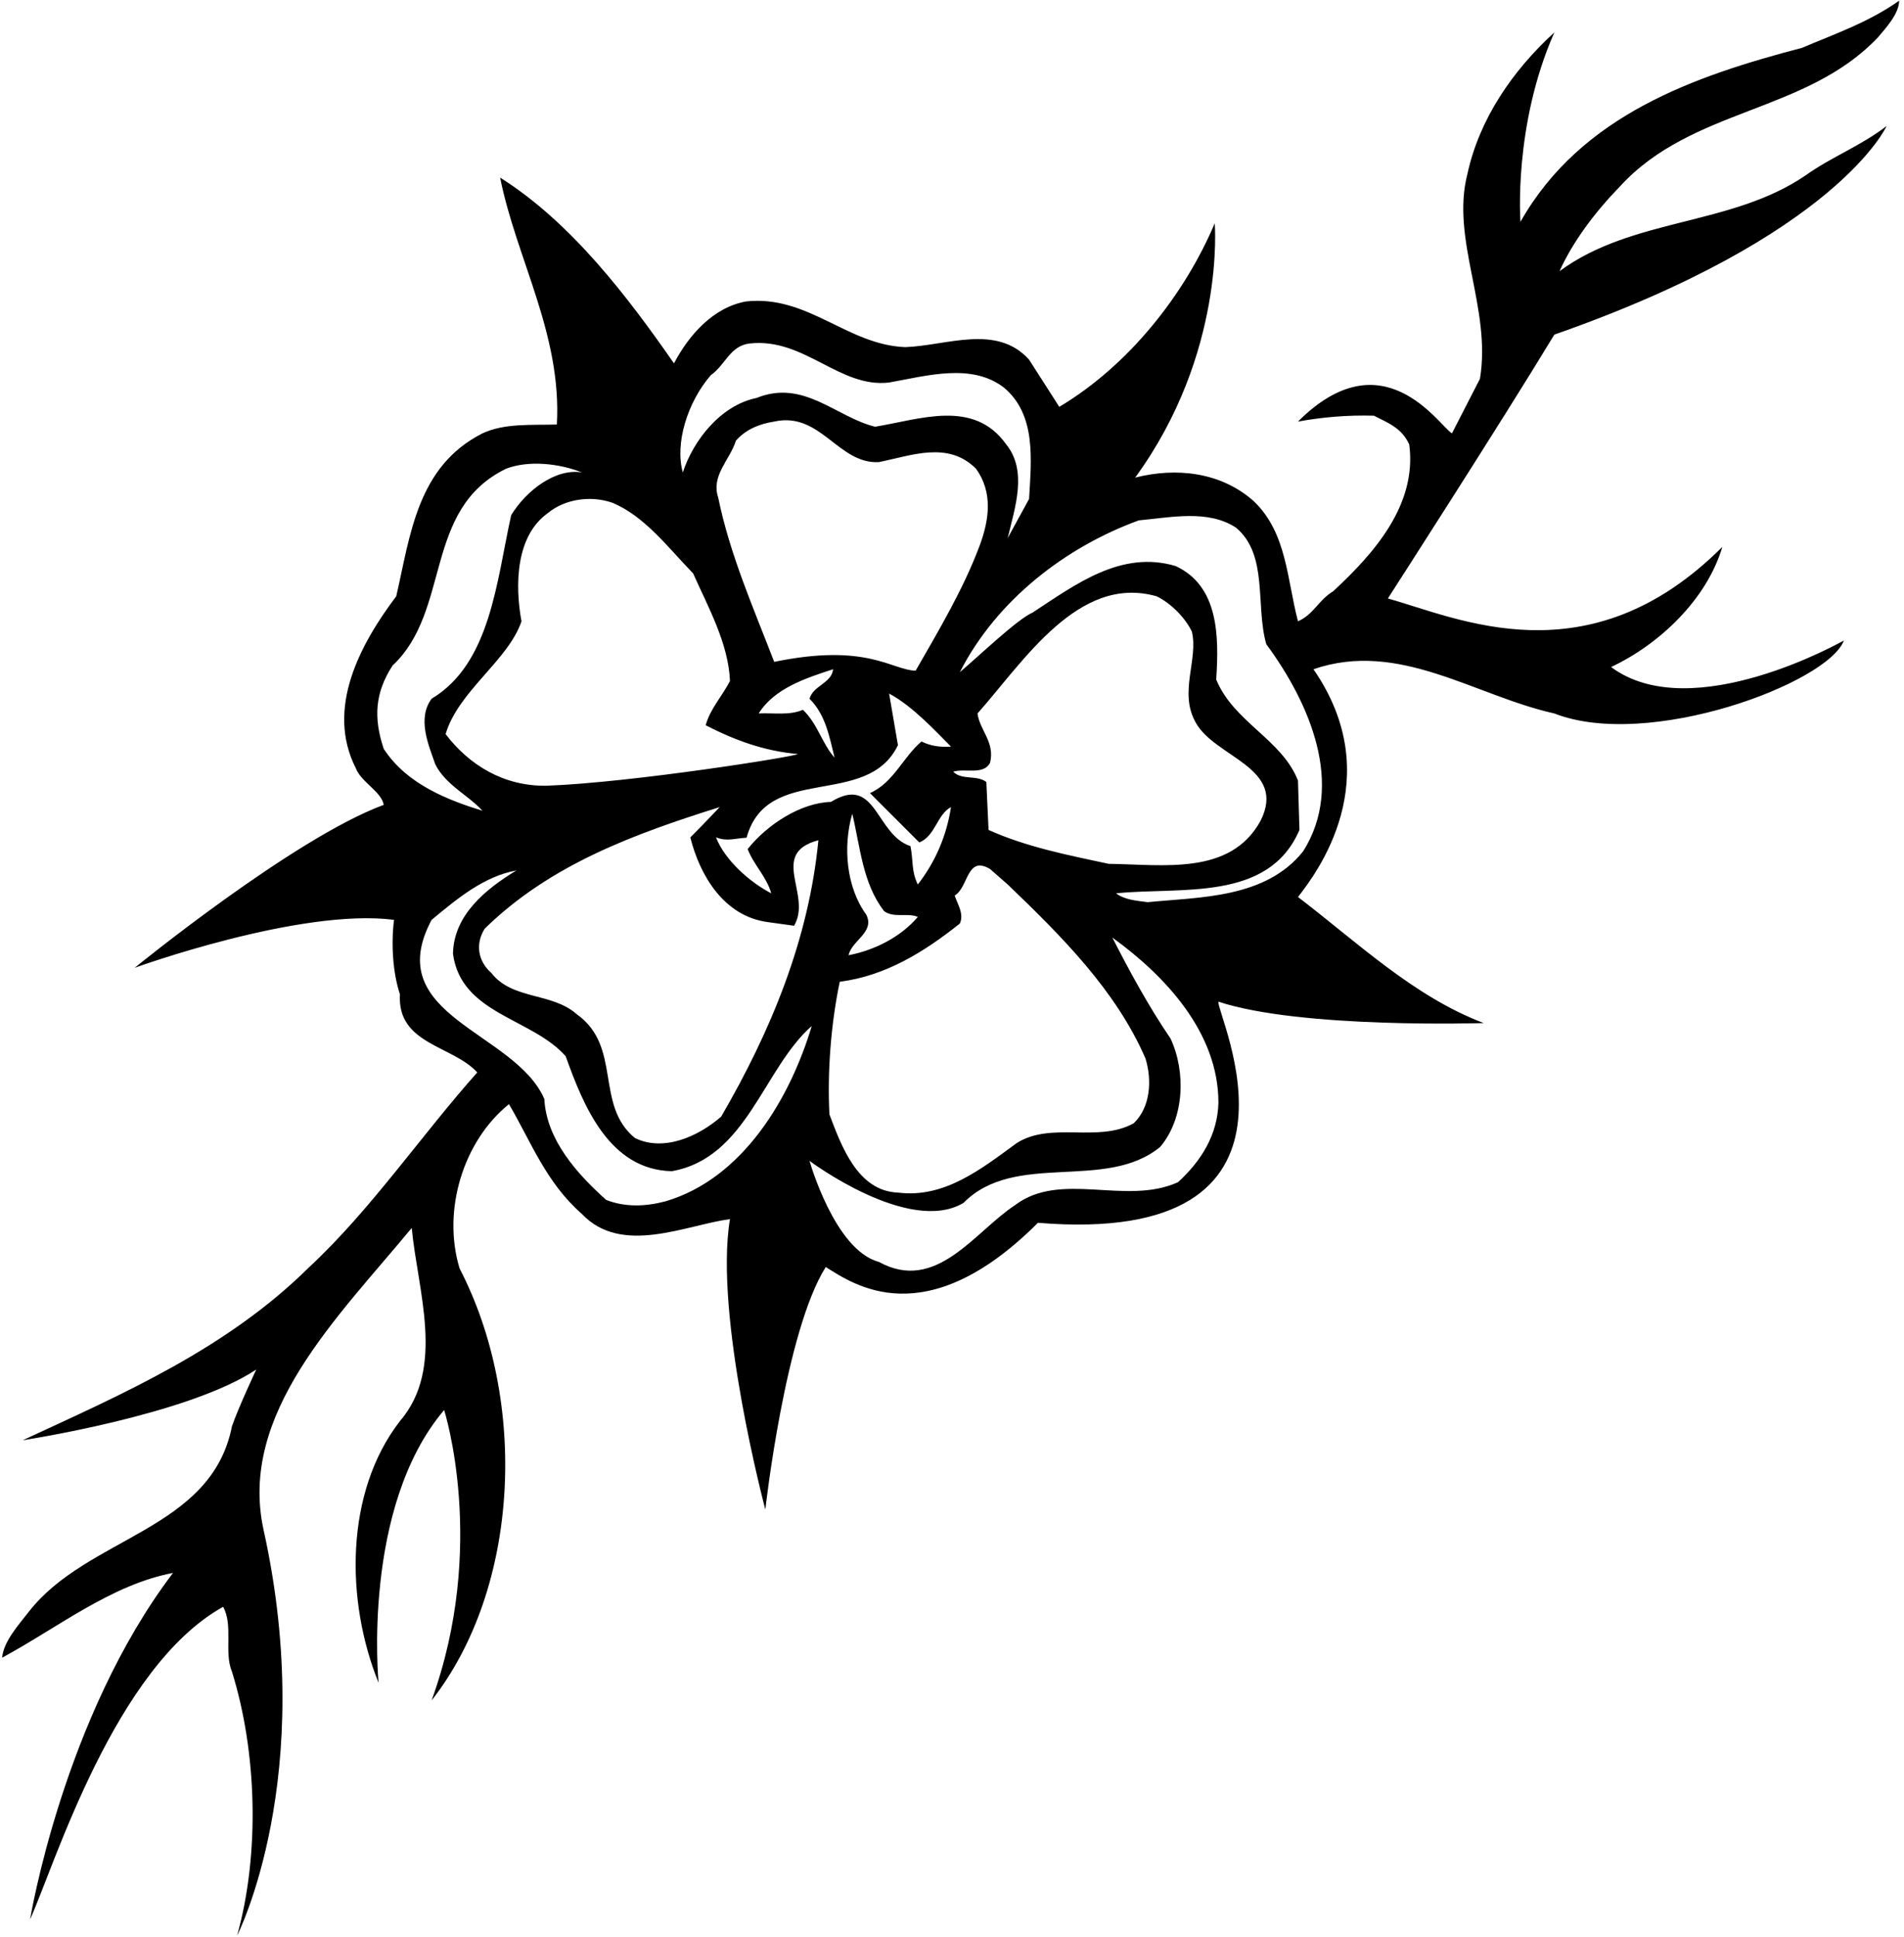 <?xml version="1.0" encoding="UTF-8"?>
<svg xmlns="http://www.w3.org/2000/svg" xmlns:xlink="http://www.w3.org/1999/xlink" width="542pt" height="551pt" viewBox="0 0 542 551" version="1.1">
<g id="surface1">
<path style=" stroke:none;fill-rule:nonzero;fill:rgb(0%,0%,0%);fill-opacity:1;" d="M 534.531 10.688 C 513.98 32.285 481.684 30.609 461.133 53.047 C 454.004 60.387 447.711 68.777 443.938 77.164 C 464.699 61.855 492.801 64.371 513.98 49.902 C 521.32 44.66 529.711 41.512 537.051 35.852 C 537.051 35.852 523.137 67.016 442.469 95.199 C 427.371 120.156 395.074 170.277 395.074 170.277 C 414.785 175.73 452.164 193.719 490.285 155.598 C 485.879 170.488 472.457 183.281 458.617 189.781 C 481.617 206.883 524.887 182.23 524.887 182.23 C 520.379 194.355 469.312 213.48 442.469 202.992 C 419.816 197.961 398.219 182.023 373.895 190.41 C 395.34 221.477 374.73 248.504 369.488 255.211 C 386.266 268.004 402.414 283.523 422.336 291.074 C 422.336 291.074 370.328 292.754 346.84 284.992 C 346 288.137 379.246 354.797 295.461 347.906 C 263.344 380.023 242.82 365.312 235.062 360.488 C 223.527 378.734 217.863 429.484 217.863 429.484 C 217.863 429.484 203.184 374.328 207.797 346.855 C 195.215 348.535 176.969 357.344 165.645 345.391 C 155.371 336.371 151.176 324.836 144.883 314.145 C 131.883 324.629 125.801 344.34 130.832 360.91 C 150.336 398.445 148.031 451.715 122.863 483.801 C 138.82 439.844 126.43 401.176 126.43 401.176 C 102.883 428.887 107.766 478.77 107.766 478.77 C 98.328 455.488 98.117 424.66 113.848 404.32 C 126.848 389.223 118.879 367.199 117.203 349.375 C 96.23 374.75 67.723 402.172 75.047 435.355 C 90.551 505.582 67.5 550.699 67.5 550.699 C 74 527.422 73.16 498.48 66.031 475.621 C 63.723 470.168 66.449 462.41 63.516 457.164 C 32.637 474.32 15.488 530.777 8.57 546.086 C 8.57 546.086 17.988 488.645 49.254 447.52 C 31.641 450.875 16.539 463.039 0.602 471.637 C 1.02 467.023 5.215 462.41 8.148 458.637 C 24.926 437.035 60.16 435.566 66.031 405.785 C 67.918 400.336 72.953 389.641 72.953 389.641 C 53.449 402.641 6.473 409.77 6.473 409.77 C 34.992 396.562 64.562 383.766 88.051 360.488 C 105.457 344.34 120.137 322.738 135.867 305.121 C 128.734 297.367 113.008 297.156 113.848 282.895 C 111.746 276.605 111.328 268.215 112.168 261.715 C 85.496 258.258 38.348 275.348 38.348 275.348 C 38.348 275.348 83.648 238.434 109.234 228.996 C 108.602 225.223 102.73 222.496 101.262 218.512 C 92.664 201.527 102.52 183.281 112.797 169.648 C 116.781 152.453 118.672 132.738 137.336 123.301 C 143.625 120.367 151.176 120.996 158.516 120.785 C 159.984 95.199 146.98 73.602 142.367 50.531 C 162.711 63.324 178.855 84.715 191.859 103.379 C 196.055 95.41 202.977 87.441 212.41 85.762 C 230.027 83.875 241.145 98.137 257.711 98.766 C 269.453 98.348 283.715 92.055 292.941 102.328 L 301.539 115.754 C 321.254 104.008 337.191 83.875 345.789 63.531 C 345.789 63.531 348.906 100.574 323.141 135.887 C 334.676 132.949 347.469 134.207 356.902 142.598 C 366.344 151.613 366.344 164.824 369.488 176.777 C 374.102 174.684 375.148 170.906 379.555 168.18 C 391.09 157.484 403.461 143.645 401.156 126.449 C 399.059 121.836 395.281 120.367 391.09 118.27 C 383.539 118.059 376.406 118.688 369.488 119.945 C 393.707 95.727 409.543 120.996 413.316 123.301 L 421.285 107.781 C 424.641 87.648 412.898 68.148 417.723 49.484 C 421.078 33.965 430.516 20.121 442.469 9.219 C 430.734 35.758 432.82 63.113 432.82 63.113 C 450.02 32.707 482.523 21.59 512.934 13.621 C 522.371 9.637 532.016 6.281 540.613 0.199 C 540.613 3.766 537.051 7.75 534.531 10.688 Z M 213.461 97.719 C 207.797 98.348 206.539 103.801 202.348 106.734 C 195.633 114.496 192.07 126.238 194.375 134.418 C 197.312 125.398 205.07 115.332 215.348 113.234 C 228.77 107.781 237.996 118.688 249.109 121.414 C 261.902 119.316 277.215 113.445 286.441 126.449 C 292.52 133.996 288.957 144.273 286.859 153.082 L 292.941 141.965 C 293.57 130.852 295.039 118.059 285.812 110.301 C 276.586 103.168 263.789 106.945 253.098 108.832 C 239.047 110.508 228.98 96.039 213.461 97.719 Z M 220.383 119.945 C 216.395 120.574 212.41 122.043 209.477 125.398 C 207.797 130.852 202.348 135.258 204.441 141.547 C 207.797 157.906 214.508 173.004 220.383 188.312 C 246.855 182.863 253.727 190.621 260.645 190.828 C 267.148 179.508 274.277 167.551 278.891 155.18 C 281.617 147.84 282.668 140.078 277.844 133.367 C 269.871 125.398 259.598 129.594 250.16 131.48 C 238.625 132.109 233.594 117.012 220.383 119.945 Z M 144.047 133.367 C 120.348 144.902 128.527 173.633 111.746 189.363 C 106.715 197.121 106.297 204.254 109.234 213.059 C 115.941 223.336 127.898 227.738 137.336 230.676 C 133.352 226.273 126.848 223.336 123.914 217.465 C 122.023 212.012 118.672 204.461 122.863 198.801 C 139.641 188.734 141.316 165.453 145.512 146.578 C 149.707 139.66 158.098 133.16 165.645 134.418 C 159.355 131.898 150.547 130.852 144.047 133.367 Z M 174.242 143.016 C 168.16 140.918 160.82 141.965 155.996 145.953 C 146.77 152.453 146.562 166.504 148.449 176.777 C 144.676 187.895 130.414 196.703 126.848 208.867 C 133.559 217.672 143.414 223.754 155.578 223.547 C 179.488 222.707 227.094 215.156 227.094 214.527 C 217.445 213.688 209.055 210.543 200.879 206.348 C 202.137 201.734 205.492 198.172 207.797 193.766 C 207.379 183.07 201.508 172.586 197.312 163.148 C 190.184 155.809 183.473 146.789 174.242 143.016 Z M 324.188 148.051 C 303.43 155.598 283.715 170.695 273.23 191.25 C 278.684 186.637 289.605 176.148 293.988 174.262 C 306.152 166.293 319.156 156.438 334.676 161.051 C 346.84 166.715 347.047 180.766 346.211 193.348 C 351.242 205.512 364.871 210.332 369.488 222.078 L 369.906 236.129 C 361.098 256.68 336.145 252.277 317.688 254.164 C 320.203 256.051 323.562 256.262 326.707 256.68 C 341.598 255.211 360.262 255.633 370.957 242.211 C 382.91 223.336 372.844 200.059 360.469 183.281 C 357.324 172.375 361.098 157.906 351.871 150.145 C 343.902 144.902 333.414 147.211 324.188 148.051 Z M 329.223 169.648 C 306.992 163.355 291.473 188.105 278.262 202.992 C 278.891 207.816 283.297 211.172 281.828 217.047 C 279.938 220.609 274.695 218.512 271.34 219.562 C 273.859 222.078 278.055 220.398 280.777 222.496 L 281.406 236.129 C 292.105 240.953 303.848 243.258 315.59 245.773 C 331.32 245.984 350.191 249.129 358.793 233.613 C 366.555 218.305 345.789 215.574 340.34 205.512 C 335.516 196.91 341.176 187.684 339.289 179.715 C 337.402 175.73 333.207 171.535 329.223 169.648 Z M 215.977 202.992 C 220.172 202.781 224.785 203.621 228.559 201.945 C 232.754 205.93 234.012 211.594 237.578 215.574 C 236.109 209.703 235.062 203.414 230.445 198.801 C 231.496 195.023 236.738 194.395 237.156 190.41 C 229.398 192.926 220.383 195.863 215.977 202.992 Z M 253.098 197.332 L 255.613 212.012 C 246.805 230.258 218.395 216.949 212.523 238.34 C 208.961 238.547 206.961 239.484 203.812 238.227 C 206.328 244.727 213.461 251.02 219.539 254.164 C 218.285 249.551 214.508 245.984 212.832 241.578 C 218.492 234.449 228.141 228.367 236.527 228.16 C 249.531 220.191 249.109 237.387 259.18 240.742 C 260.016 244.938 259.387 247.871 261.273 251.648 C 266.309 245.145 269.453 237.805 270.715 229.629 C 266.727 231.727 266.309 237.805 261.695 239.691 L 247.645 225.645 C 254.355 222.707 257.082 215.367 262.324 210.965 C 264.84 212.223 267.566 212.641 270.715 212.43 C 266.52 208.234 259.809 200.895 253.098 197.332 Z M 204.863 229.629 C 180.953 237.176 156.84 245.773 137.965 264.23 C 135.238 268.637 136.074 273.457 139.852 276.812 C 145.934 284.57 157.047 282.266 164.176 288.559 C 177.18 297.785 169.211 314.352 180.746 323.789 C 188.926 327.773 198.781 323.367 205.281 317.707 C 219.332 293.59 230.238 267.375 232.965 239.062 C 218.703 242.84 231.285 254.582 226.043 263.391 L 218.492 262.344 C 206.121 260.664 199.238 249.168 196.512 238.262 C 200.598 234.176 204.863 229.629 204.863 229.629 Z M 242.609 231.516 C 239.883 240.953 240.934 252.484 246.598 260.246 C 249.109 265.277 242.402 267.586 241.562 271.781 C 249.109 270.312 256.453 266.535 261.273 260.875 C 258.34 259.617 254.355 261.297 251.629 259.195 C 245.547 251.227 244.918 241.16 242.609 231.516 Z M 281.828 247.242 C 275.117 243.258 275.742 252.484 271.762 254.793 C 272.598 257.309 274.488 260.035 273.23 262.762 C 262.953 270.941 252.047 277.652 239.047 279.328 C 236.527 291.281 235.48 305.121 236.109 317.078 C 239.465 325.887 244.078 338.891 255.613 339.309 C 268.824 340.984 279.312 332.598 289.375 325.258 C 299.234 318.965 312.445 325.258 322.723 319.594 C 327.547 314.98 327.965 307.223 326.074 301.141 C 317.688 281.848 302.379 266.535 286.859 251.648 Z M 122.863 261.715 C 108.184 289.188 146.562 293.379 154.949 312.676 C 155.578 324.418 164.387 334.066 172.566 341.406 C 178.02 343.504 183.68 343.293 189.344 341.824 C 211.574 335.324 224.992 312.254 231.074 291.91 C 217.234 304.074 212.621 329.453 191.23 333.227 C 173.402 332.809 166.062 314.562 161.031 300.512 C 151.383 289.605 131.254 288.559 128.945 271.359 C 129.156 260.246 138.383 252.906 146.98 247.664 C 137.754 249.34 130.203 255.633 122.863 261.715 Z M 316.641 266.746 C 321.465 276.184 326.914 286.25 333.207 295.477 C 337.609 304.914 337.191 318.125 330.27 326.305 C 314.754 339.098 288.957 327.355 274.277 342.242 C 258.758 351.473 230.445 330.289 230.445 330.289 C 230.445 330.289 237.578 355.664 250.16 359.02 C 266.52 368.039 277.426 350.422 288.957 342.871 C 301.961 333.02 320.414 343.082 335.305 336.371 C 342.016 330.289 346.629 322.738 346.84 313.723 C 346.84 293.801 331.738 277.652 316.641 266.746 "/>
</g>
</svg>
